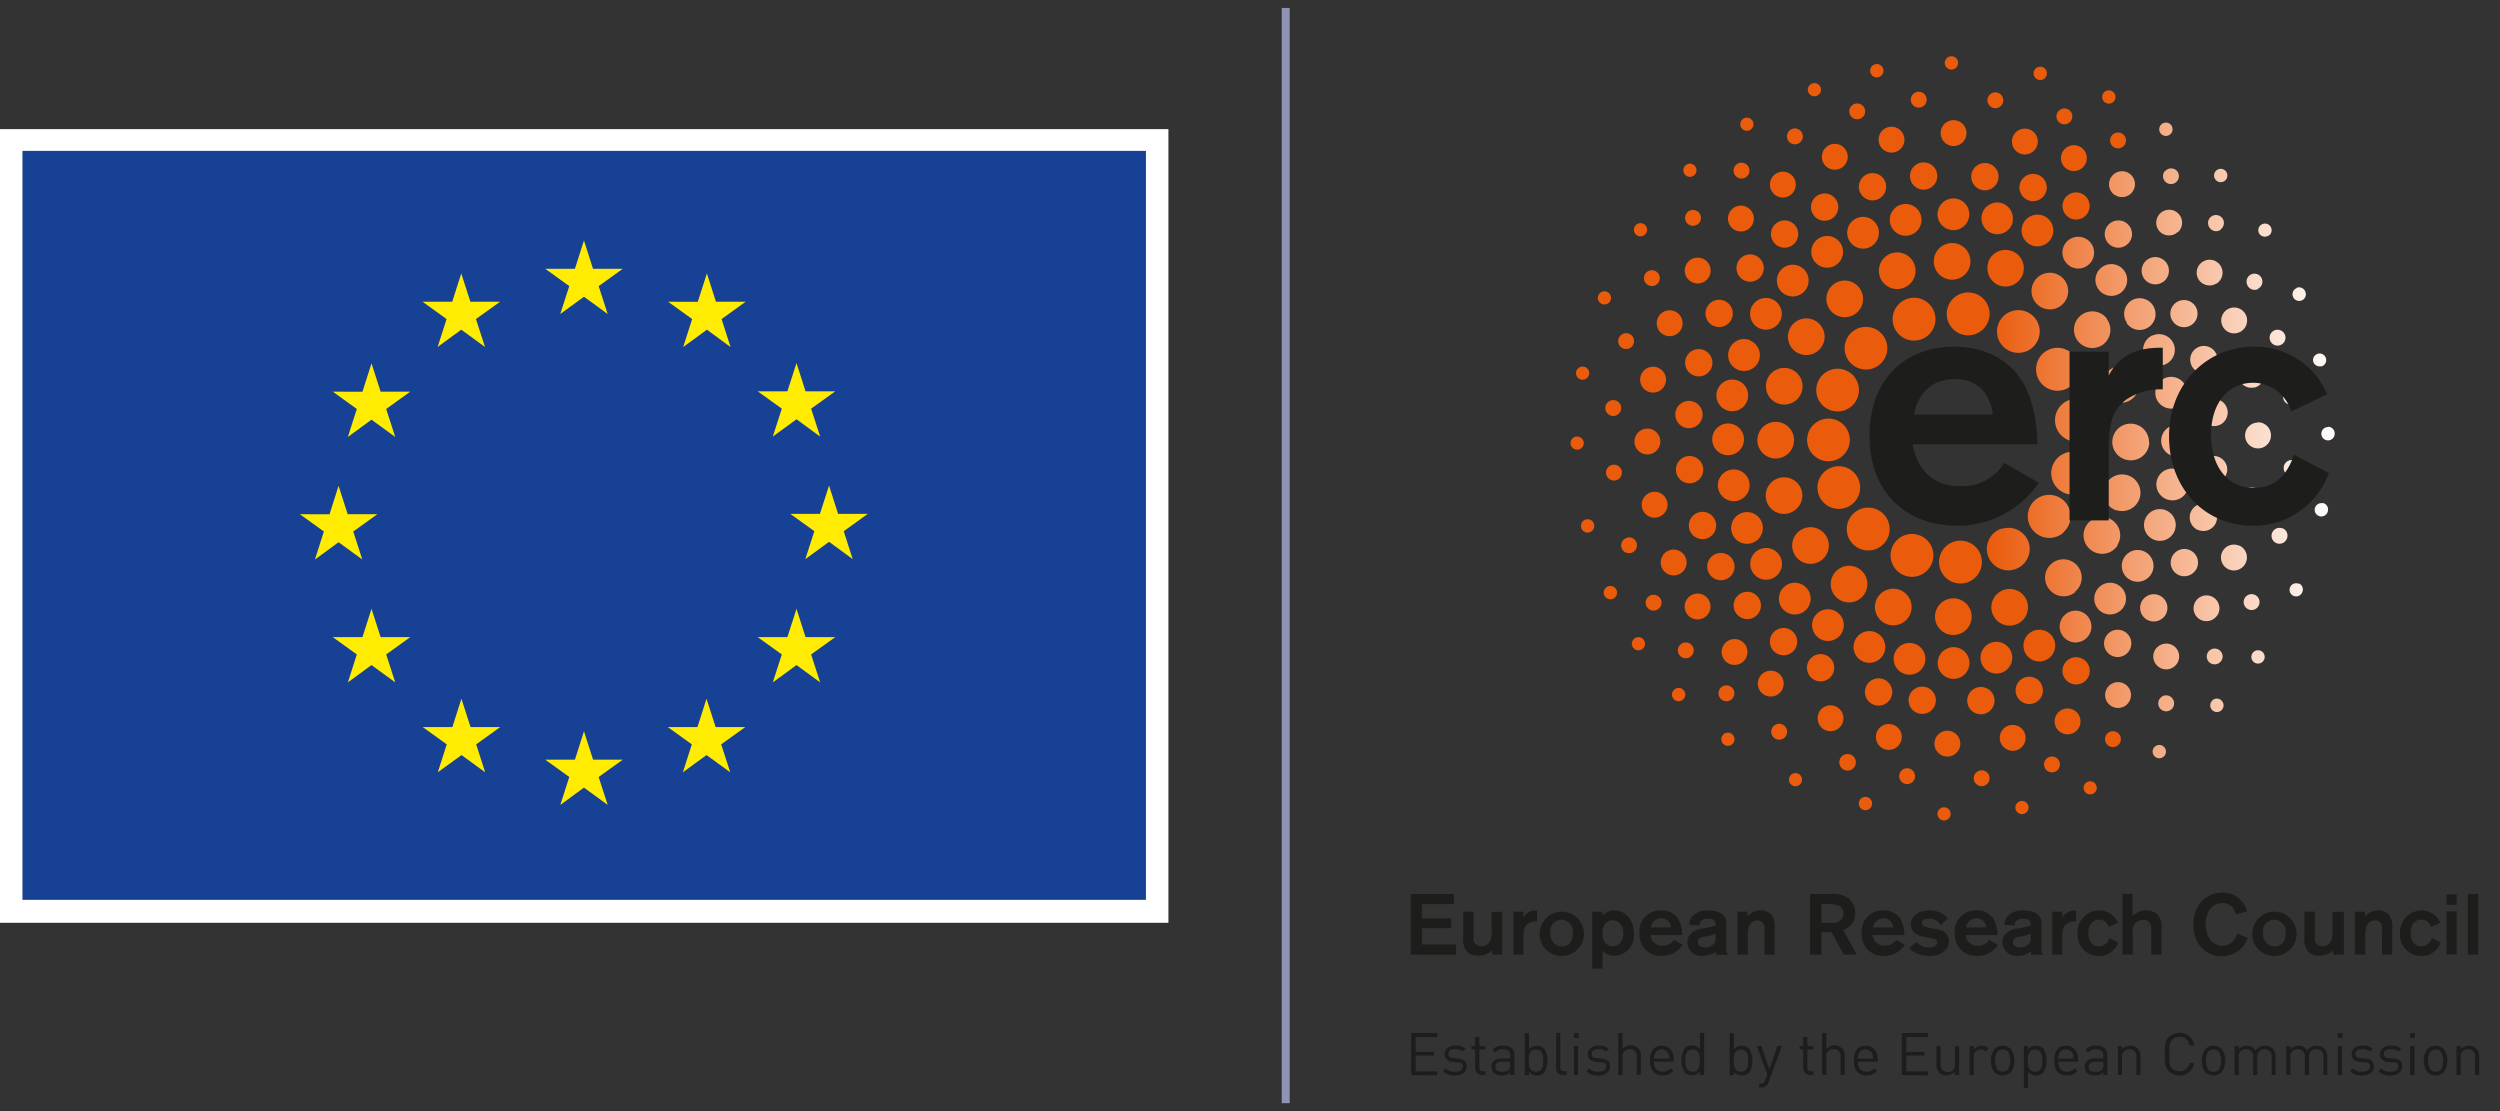 <svg xmlns="http://www.w3.org/2000/svg" xmlns:xlink="http://www.w3.org/1999/xlink" viewBox="0 0 315 140"><rect x="0" y="0" width="315" height="140" fill="#333333" stroke="none"/><defs><style>.a{fill:url(#a);}.b{fill:#ea5b0c;}.c{fill:#1d1d1b;}.d{fill:#fff;}.e{fill:#164194;}.f{fill:#ffec00;}.g{fill:none;stroke:#9093b4;stroke-miterlimit:10;}</style><linearGradient id="a" x1="250.52" y1="55.52" x2="294.18" y2="55.52" gradientUnits="userSpaceOnUse"><stop offset="0" stop-color="#ea5b0c"/><stop offset="1" stop-color="#fff"/></linearGradient></defs><title>eu-flag-erc-rgb</title><path class="a" d="M256.37,43.5a2.69,2.69,0,1,0-3.8.32,2.69,2.69,0,0,0,3.8-.32m4,5.48a2.7,2.7,0,1,0-3.58-1.33A2.69,2.69,0,0,0,260.34,49Zm1.32,1.27A2.7,2.7,0,1,0,264.33,53,2.69,2.69,0,0,0,261.66,50.25ZM260,62.06a2.7,2.7,0,1,0-1.29-3.59A2.7,2.7,0,0,0,260,62.06Zm0,5a2.7,2.7,0,1,0-3.81-.2A2.69,2.69,0,0,0,260,67.1Zm-7.78-.47a2.7,2.7,0,1,0,3.39,1.74A2.7,2.7,0,0,0,252.25,66.63Zm9.2,8a2.31,2.31,0,1,0-3.25-.38A2.31,2.31,0,0,0,261.46,74.63Zm9.35-18.91A2.31,2.31,0,1,0,268.44,58,2.31,2.31,0,0,0,270.81,55.72Zm-4.1,8.6a2.31,2.31,0,1,0-1.48-2.91A2.31,2.31,0,0,0,266.7,64.32Zm.1,4.43a2.31,2.31,0,1,0-3.2.67A2.31,2.31,0,0,0,266.8,68.75ZM268,50.62A2.31,2.31,0,1,0,265,49.13,2.32,2.32,0,0,0,268,50.62Zm-2.52-10.46A2.31,2.31,0,1,0,265,43.4,2.31,2.31,0,0,0,265.43,40.16ZM257,38.6a2.31,2.31,0,1,0-.64-3.21A2.31,2.31,0,0,0,257,38.6Zm3.75-5.1a2,2,0,1,0-.54-2.8A2,2,0,0,0,260.77,33.5Zm6.7,3.18a2,2,0,1,0-2.85,0A2,2,0,0,0,267.47,36.67Zm.48,4a2,2,0,1,0,.59-2.79A2,2,0,0,0,268,40.69Zm3.29,1.57a2,2,0,1,0,2.65,1.05A2,2,0,0,0,271.24,42.27Zm.4,7.7a2,2,0,1,0,1.51-2.42A2,2,0,0,0,271.64,50Zm4.69,5.58a2,2,0,1,0-2,2A2,2,0,0,0,276.34,55.55Zm-.65,5.92A2,2,0,1,0,273.31,63,2,2,0,0,0,275.69,61.47ZM271.39,68a2,2,0,1,0-1.09-2.63A2,2,0,0,0,271.39,68ZM271,72.42a2,2,0,1,0-2.8.52A2,2,0,0,0,271,72.42Zm-3.7,4.41a2,2,0,1,0-2.85,0A2,2,0,0,0,267.29,76.83Zm-6.87.44a2,2,0,1,0,2.78.61A2,2,0,0,0,260.42,77.27Zm7.7-46.56a1.72,1.72,0,1,0-2.43,0A1.71,1.71,0,0,0,268.12,30.71Zm4.38,4.84a1.72,1.72,0,1,0-2.38-.49A1.72,1.72,0,0,0,272.5,35.55Zm1.09,4.62a1.71,1.71,0,1,0,.94-2.24A1.71,1.71,0,0,0,273.59,40.17ZM278,47a1.72,1.72,0,1,0-2-1.35A1.72,1.72,0,0,0,278,47Zm1,3.25A1.72,1.72,0,1,0,280.69,52,1.72,1.72,0,0,0,279,50.26Zm1.59,9.31a1.72,1.72,0,1,0-2.05,1.29A1.72,1.72,0,0,0,280.57,59.57Zm-3.65,7.2a1.72,1.72,0,1,0-.89-2.26A1.72,1.72,0,0,0,276.92,66.77Zm-.29,5.1a1.72,1.72,0,1,0-2.38.46A1.72,1.72,0,0,0,276.63,71.87Zm-4.06,5.95a1.72,1.72,0,1,0-2.43,0A1.72,1.72,0,0,0,272.57,77.82Zm-6.69,1.81a1.72,1.72,0,1,0,2.37.51A1.72,1.72,0,0,0,265.88,79.63Zm.57-55.06a1.63,1.63,0,1,0-.45-2.26A1.63,1.63,0,0,0,266.45,24.57Zm8,4.65a1.63,1.63,0,1,0-2.31,0A1.63,1.63,0,0,0,274.41,29.22Zm4.82,6.52a1.63,1.63,0,1,0-2.25-.49A1.63,1.63,0,0,0,279.23,35.74ZM280,41a1.63,1.63,0,1,0,.88-2.13A1.63,1.63,0,0,0,280,41Zm4,7.85a1.63,1.63,0,1,0-1.93-1.26A1.63,1.63,0,0,0,284,48.82Zm.5,4.39a1.63,1.63,0,1,0,1.64,1.62A1.63,1.63,0,0,0,284.49,53.21Zm-1.12,11.41a1.63,1.63,0,1,0-1.26-1.93A1.63,1.63,0,0,0,283.38,64.62Zm-1.27,4.1a1.63,1.63,0,1,0,.86,2.14A1.63,1.63,0,0,0,282.11,68.72Zm-2.74,8.81a1.63,1.63,0,1,0-2.26.44A1.63,1.63,0,0,0,279.37,77.53Zm-7.58,4a1.63,1.63,0,1,0,2.31,0A1.64,1.64,0,0,0,271.79,81.58ZM266,86.2a1.63,1.63,0,1,0,2.25.5A1.64,1.64,0,0,0,266,86.2Zm7.59-69.43a.84.84,0,1,0-1.16.21A.84.84,0,0,0,273.59,16.77Zm6.81,5.94a.84.84,0,1,0-1.18,0A.84.84,0,0,0,280.4,22.71Zm5.45,7a.84.84,0,1,0-1.16-.23A.84.84,0,0,0,285.85,29.67Zm3.53,6.59a.84.84,0,1,0,1.09.45A.84.84,0,0,0,289.38,36.26Zm3.08,9.88a.83.83,0,1,0-1-.64A.84.84,0,0,0,292.47,46.14Zm.87,7.63a.84.84,0,1,0,.84.83A.84.84,0,0,0,293.34,53.77Zm-.68,9.6a.84.84,0,1,0,.66,1A.84.84,0,0,0,292.65,63.37Zm-3,10.15a.83.83,0,1,0,.42,1.1A.84.84,0,0,0,289.69,73.52Zm-5.82,8.72a.84.84,0,1,0,1.17-.19A.84.84,0,0,0,283.86,82.24Zm-5.09,6a.84.84,0,1,0,1.18,0A.83.83,0,0,0,278.78,88.22ZM271.61,94a.84.84,0,1,0,1.16.24A.84.84,0,0,0,271.61,94Zm1.19-72.48a1,1,0,1,0,1.48,0A1,1,0,0,0,272.81,21.56Zm7,7.38a1,1,0,1,0-1.45-.3A1,1,0,0,0,279.82,28.94Zm4.68,7.49a1,1,0,1,0-1.36-.58A1,1,0,0,0,284.5,36.43ZM286,42.79a1,1,0,1,0,.81-1.23A1,1,0,0,0,286,42.79ZM288.6,49a1,1,0,1,0,1.07,1A1,1,0,0,0,288.6,49Zm-.85,9.86A1,1,0,1,0,289,58,1,1,0,0,0,287.75,58.84Zm-.2,7.71a1,1,0,1,0,.57,1.36A1,1,0,0,0,287.55,66.54Zm-3,9.82a1,1,0,1,0-1.45.27A1,1,0,0,0,284.57,76.36Zm-4.76,7a1,1,0,1,0-1.48,0A1,1,0,0,0,279.81,83.35Zm-7.43,4.42a1,1,0,1,0,1.44.31A1,1,0,0,0,272.39,87.77Z"/><path class="b" d="M250.59,40.27a2.7,2.7,0,1,1-1.87-3.32,2.69,2.69,0,0,1,1.87,3.32"/><path class="b" d="M244.33,70.58a2.7,2.7,0,1,1,2.44,2.93,2.7,2.7,0,0,1-2.44-2.93"/><path class="b" d="M238.52,68.72a2.7,2.7,0,1,1,1.12,3.64,2.7,2.7,0,0,1-1.12-3.64"/><path class="b" d="M233.71,64.55a2.7,2.7,0,1,1-.43,3.79,2.69,2.69,0,0,1,.43-3.79"/><path class="b" d="M231,58.83a2.69,2.69,0,1,1-1.91,3.3,2.7,2.7,0,0,1,1.91-3.3"/><path class="b" d="M230.72,52.76a2.69,2.69,0,1,1-3,2.32,2.69,2.69,0,0,1,3-2.32"/><path class="b" d="M232.93,46.85a2.69,2.69,0,1,1-3.7.92,2.69,2.69,0,0,1,3.7-.92"/><path class="b" d="M237.3,42.31a2.69,2.69,0,1,1-3.76-.62,2.7,2.7,0,0,1,3.76.62"/><path class="b" d="M243.83,39.76a2.7,2.7,0,1,1-3.1-2.21,2.7,2.7,0,0,1,3.1,2.21"/><path class="b" d="M248.43,77.7a2.31,2.31,0,1,1-2.32-2.31,2.31,2.31,0,0,1,2.32,2.31"/><path class="b" d="M255.41,75.79a2.31,2.31,0,1,1-2.93-1.46,2.31,2.31,0,0,1,2.93,1.46"/><path class="b" d="M243.66,32.86a2.31,2.31,0,1,1,2.24,2.38,2.31,2.31,0,0,1-2.24-2.38"/><path class="b" d="M250.5,33.06A2.31,2.31,0,1,1,252,36a2.31,2.31,0,0,1-1.46-2.93"/><path class="b" d="M236.84,34.79a2.31,2.31,0,1,1,2.89,1.53,2.31,2.31,0,0,1-2.89-1.53"/><path class="b" d="M230.59,39.05a2.31,2.31,0,1,1,3.24.45,2.31,2.31,0,0,1-3.24-.45"/><path class="b" d="M224,50.83A2.31,2.31,0,1,1,227,49.41,2.31,2.31,0,0,1,224,50.83"/><path class="b" d="M226.28,44.33a2.31,2.31,0,1,1,3.22-.6,2.31,2.31,0,0,1-3.22.6"/><path class="b" d="M223.65,57.77a2.31,2.31,0,1,1,2.4-2.23,2.31,2.31,0,0,1-2.4,2.23"/><path class="b" d="M225.48,64.65A2.31,2.31,0,1,1,227,61.78a2.31,2.31,0,0,1-1.57,2.87"/><path class="b" d="M229.49,70.6a2.31,2.31,0,1,1,.5-3.23,2.32,2.32,0,0,1-.5,3.23"/><path class="b" d="M240.71,77.31a2.31,2.31,0,1,1-1.38-3,2.31,2.31,0,0,1,1.38,3"/><path class="b" d="M234.87,74.93a2.31,2.31,0,1,1-.55-3.22,2.32,2.32,0,0,1,.55,3.22"/><path class="b" d="M248.13,27a2,2,0,1,1-2-2,2,2,0,0,1,2,2"/><path class="b" d="M253.62,27.92A2,2,0,1,1,252,25.54a2,2,0,0,1,1.58,2.37"/><path class="b" d="M258.57,29.8a2,2,0,1,1-1.12-2.62,2,2,0,0,1,1.12,2.62"/><path class="b" d="M217.74,53.36a2,2,0,1,1-2,2,2,2,0,0,1,2-2"/><path class="b" d="M218.66,47.86a2,2,0,1,1-2.36,1.6,2,2,0,0,1,2.36-1.6"/><path class="b" d="M220.51,42.9A2,2,0,1,1,217.89,44a2,2,0,0,1,2.62-1.13"/><path class="b" d="M223.62,37.88a2,2,0,1,1-2.79.57,2,2,0,0,1,2.79-.57"/><path class="b" d="M227.31,33.95a2,2,0,1,1-2.85,0,2,2,0,0,1,2.85,0"/><path class="b" d="M231.9,30.64a2,2,0,1,1-2.79-.57,2,2,0,0,1,2.79.57"/><path class="b" d="M236.57,28.51a2,2,0,1,1-2.66-1,2,2,0,0,1,2.66,1"/><path class="b" d="M242.06,27.25a2,2,0,1,1-2.43-1.49,2,2,0,0,1,2.43,1.49"/><path class="b" d="M244.15,83.54a2,2,0,1,1,2,2,2,2,0,0,1-2-2"/><path class="b" d="M238.64,82.62a2,2,0,1,1,1.6,2.36,2,2,0,0,1-1.6-2.36"/><path class="b" d="M233.69,80.77a2,2,0,1,1,1.13,2.61,2,2,0,0,1-1.13-2.61"/><path class="b" d="M228.66,77.65a2,2,0,1,1,.57,2.79,2,2,0,0,1-.57-2.79"/><path class="b" d="M224.74,74a2,2,0,1,1,0,2.85,2,2,0,0,1,0-2.85"/><path class="b" d="M221.44,69.37a2,2,0,1,1-.57,2.79,2,2,0,0,1,.57-2.79"/><path class="b" d="M219.3,64.7a2,2,0,1,1-1,2.65,2,2,0,0,1,1-2.65"/><path class="b" d="M218,59.2a2,2,0,1,1-1.49,2.43A2,2,0,0,1,218,59.2"/><path class="b" d="M255.11,82.11a2,2,0,1,1,2.64,1.07,2,2,0,0,1-2.64-1.07"/><path class="b" d="M249.59,83.29a2,2,0,1,1,2.4,1.53,2,2,0,0,1-2.4-1.53"/><path class="b" d="M244.1,22.18a1.72,1.72,0,1,1-1.72-1.72,1.72,1.72,0,0,1,1.72,1.72"/><path class="b" d="M251.77,22.66a1.72,1.72,0,1,1-1.27-2.07,1.71,1.71,0,0,1,1.27,2.07"/><path class="b" d="M257.74,24.33a1.72,1.72,0,1,1-.86-2.27,1.71,1.71,0,0,1,.86,2.27"/><path class="b" d="M263,26.92a1.71,1.71,0,1,1-.45-2.38,1.72,1.72,0,0,1,.45,2.38"/><path class="b" d="M260,85.18a1.72,1.72,0,1,1,2.24.94,1.72,1.72,0,0,1-2.24-.94"/><path class="b" d="M254,87.33a1.72,1.72,0,1,1,2,1.35,1.72,1.72,0,0,1-2-1.35"/><path class="b" d="M247.87,88.29A1.72,1.72,0,1,1,249.6,90a1.72,1.72,0,0,1-1.73-1.71"/><path class="b" d="M240.51,87.91a1.72,1.72,0,1,1,1.31,2,1.72,1.72,0,0,1-1.31-2"/><path class="b" d="M235.11,86.54a1.72,1.72,0,1,1,.94,2.24,1.72,1.72,0,0,1-.94-2.24"/><path class="b" d="M228,83.13a1.72,1.72,0,1,1,.39,2.4,1.72,1.72,0,0,1-.39-2.4"/><path class="b" d="M223.51,79.63a1.72,1.72,0,1,1,0,2.43,1.72,1.72,0,0,1,0-2.43"/><path class="b" d="M219.21,74.85a1.72,1.72,0,1,1-.49,2.38,1.72,1.72,0,0,1,.49-2.38"/><path class="b" d="M216.16,69.81a1.72,1.72,0,1,1-.91,2.25,1.71,1.71,0,0,1,.91-2.25"/><path class="b" d="M214.12,64.54a1.72,1.72,0,1,1-1.28,2.06,1.72,1.72,0,0,1,1.28-2.06"/><path class="b" d="M212.86,57.46a1.72,1.72,0,1,1-1.69,1.74,1.71,1.71,0,0,1,1.69-1.74"/><path class="b" d="M213.12,50.54a1.72,1.72,0,1,1-2,1.35,1.72,1.72,0,0,1,2-1.35"/><path class="b" d="M214.71,44.12a1.72,1.72,0,1,1-2.25.92,1.72,1.72,0,0,1,2.25-.92"/><path class="b" d="M217.58,38.07a1.72,1.72,0,1,1-2.39.45,1.72,1.72,0,0,1,2.39-.45"/><path class="b" d="M221.75,32.58a1.72,1.72,0,1,1-2.42-.05,1.71,1.71,0,0,1,2.42.05"/><path class="b" d="M226.3,28.55a1.72,1.72,0,1,1-2.38-.5,1.72,1.72,0,0,1,2.38.5"/><path class="b" d="M231.49,25.43a1.72,1.72,0,1,1-2.25-.92,1.72,1.72,0,0,1,2.25.92"/><path class="b" d="M237.62,23.18a1.72,1.72,0,1,1-2-1.34,1.71,1.71,0,0,1,2,1.34"/><path class="b" d="M239.92,17.23A1.63,1.63,0,1,1,238,16a1.63,1.63,0,0,1,1.92,1.28"/><path class="b" d="M247.78,16.78a1.63,1.63,0,1,1-1.62-1.64,1.63,1.63,0,0,1,1.62,1.64"/><path class="b" d="M256.71,18.25a1.63,1.63,0,1,1-1.19-2,1.63,1.63,0,0,1,1.19,2"/><path class="b" d="M262.8,20.58a1.63,1.63,0,1,1-.84-2.15,1.63,1.63,0,0,1,.84,2.15"/><path class="b" d="M259,91.5a1.63,1.63,0,1,1,2.12.91A1.63,1.63,0,0,1,259,91.5"/><path class="b" d="M252,93.28a1.63,1.63,0,1,1,1.91,1.29A1.63,1.63,0,0,1,252,93.28"/><path class="b" d="M243.74,93.67a1.63,1.63,0,1,1,1.6,1.66,1.63,1.63,0,0,1-1.6-1.66"/><path class="b" d="M236.4,92.51a1.63,1.63,0,1,1,1.25,1.94,1.63,1.63,0,0,1-1.25-1.94"/><path class="b" d="M229.15,89.84A1.63,1.63,0,1,1,230,92a1.63,1.63,0,0,1-.84-2.15"/><path class="b" d="M221.81,85.16a1.63,1.63,0,1,1,.33,2.28,1.63,1.63,0,0,1-.33-2.28"/><path class="b" d="M217.4,81a1.63,1.63,0,1,1,0,2.3,1.64,1.64,0,0,1,0-2.3"/><path class="b" d="M213,75.06a1.63,1.63,0,1,1-.47,2.25,1.63,1.63,0,0,1,.47-2.25"/><path class="b" d="M210.23,69.38a1.63,1.63,0,1,1-.84,2.15,1.63,1.63,0,0,1,.84-2.15"/><path class="b" d="M208.14,62A1.63,1.63,0,1,1,206.9,64,1.64,1.64,0,0,1,208.14,62"/><path class="b" d="M207.56,54a1.63,1.63,0,1,1-1.62,1.64A1.64,1.64,0,0,1,207.56,54"/><path class="b" d="M208.61,46.24a1.63,1.63,0,1,1-1.92,1.28,1.63,1.63,0,0,1,1.92-1.28"/><path class="b" d="M211,39.22a1.63,1.63,0,1,1-2.13.89,1.63,1.63,0,0,1,2.13-.89"/><path class="b" d="M214.81,32.73a1.63,1.63,0,1,1-2.26.46,1.64,1.64,0,0,1,2.26-.46"/><path class="b" d="M220.53,26.41a1.63,1.63,0,1,1-2.3-.05,1.63,1.63,0,0,1,2.3.05"/><path class="b" d="M226,22.36a1.63,1.63,0,1,1-2.26-.46,1.64,1.64,0,0,1,2.26.46"/><path class="b" d="M232.69,19.13a1.63,1.63,0,1,1-2.13-.88,1.63,1.63,0,0,1,2.13.88"/><path class="b" d="M242.76,12.56a1,1,0,1,1-1-1,1,1,0,0,1,1,1"/><path class="b" d="M246.72,7.93a.84.84,0,1,1-.83-.84.83.83,0,0,1,.83.84"/><path class="b" d="M257.89,9.43a.84.84,0,1,1-.61-1,.84.84,0,0,1,.61,1"/><path class="b" d="M266.48,12.57a.84.84,0,1,1-.41-1.11.84.84,0,0,1,.41,1.11"/><path class="b" d="M262.59,99.57a.83.83,0,1,1,1.08.47.84.84,0,0,1-1.08-.47"/><path class="b" d="M253.95,101.89a.83.83,0,1,1,1,.67.83.83,0,0,1-1-.67"/><path class="b" d="M244.12,102.52a.83.83,0,1,1,.81.86.84.84,0,0,1-.81-.86"/><path class="b" d="M234.23,101.06a.84.84,0,1,1,.62,1,.84.84,0,0,1-.62-1"/><path class="b" d="M225.49,97.86A.83.83,0,1,1,225.9,99a.83.83,0,0,1-.41-1.11"/><path class="b" d="M217.06,92.64a.83.83,0,1,1,.16,1.17.83.83,0,0,1-.16-1.17"/><path class="b" d="M210.91,86.93a.84.84,0,1,1,0,1.18.83.83,0,0,1,0-1.18"/><path class="b" d="M206,80.41a.83.83,0,1,1-.25,1.16.83.83,0,0,1,.25-1.16"/><path class="b" d="M202.56,73.91a.84.84,0,1,1-.42,1.1.83.83,0,0,1,.42-1.1"/><path class="b" d="M199.84,65.45a.84.84,0,1,1-.62,1,.84.84,0,0,1,.62-1"/><path class="b" d="M198.72,55a.83.83,0,1,1-.83.84.83.83,0,0,1,.83-.84"/><path class="b" d="M199.59,46.21a.83.83,0,1,1-1,.67.83.83,0,0,1,1-.67"/><path class="b" d="M202.48,36.77a.83.83,0,1,1-1.09.46.83.83,0,0,1,1.09-.46"/><path class="b" d="M207.17,28.26a.83.83,0,1,1-1.16.23.83.83,0,0,1,1.16-.23"/><path class="b" d="M213.52,20.87a.83.83,0,1,1-1.18,0,.83.83,0,0,1,1.18,0"/><path class="b" d="M220.81,15.21a.83.83,0,1,1-1.16-.25.84.84,0,0,1,1.16.25"/><path class="b" d="M229.39,11a.83.83,0,1,1-1.08-.47.83.83,0,0,1,1.08.47"/><path class="b" d="M237.3,8.74a.84.84,0,1,1-1-.65.83.83,0,0,1,1,.65"/><path class="b" d="M252.38,12.9a1,1,0,1,1-.78-1.25,1,1,0,0,1,.78,1.25"/><path class="b" d="M261,15.13a1,1,0,1,1-.51-1.39,1,1,0,0,1,.51,1.39"/><path class="b" d="M267.67,18.3a1,1,0,1,1-.26-1.45,1,1,0,0,1,.26,1.45"/><path class="b" d="M265.29,93.47a1,1,0,1,1,1.36.57,1,1,0,0,1-1.36-.57"/><path class="b" d="M257.56,96.47a1,1,0,1,1,1.23.82,1,1,0,0,1-1.23-.82"/><path class="b" d="M248.69,98a1,1,0,1,1,1,1.06,1,1,0,0,1-1-1.06"/><path class="b" d="M239.34,97.52a1,1,0,1,1,.77,1.26,1,1,0,0,1-.77-1.26"/><path class="b" d="M231.84,95.63a1,1,0,1,1,1.91.84,1,1,0,0,1-1.91-.84"/><path class="b" d="M223.4,91.57a1,1,0,1,1,.22,1.46,1,1,0,0,1-.22-1.46"/><path class="b" d="M216.89,86.59a1,1,0,1,1-.06,1.48,1,1,0,0,1,.06-1.48"/><path class="b" d="M211.91,81.08a1,1,0,1,1-.31,1.45,1,1,0,0,1,.31-1.45"/><path class="b" d="M208,75a1,1,0,1,1-.55,1.37A1,1,0,0,1,208,75"/><path class="b" d="M205.09,67.72A1,1,0,1,1,204.3,69a1,1,0,0,1,.79-1.25"/><path class="b" d="M203.36,58.55a1,1,0,1,1-1,1,1,1,0,0,1,1-1"/><path class="b" d="M203.5,50.44a1,1,0,1,1-1.22.83,1,1,0,0,1,1.22-.83"/><path class="b" d="M205.31,42.07a1,1,0,1,1-1.36.57,1,1,0,0,1,1.36-.57"/><path class="b" d="M208.73,34.24a1,1,0,1,1-1.45.29,1,1,0,0,1,1.45-.29"/><path class="b" d="M214.06,26.78a1,1,0,1,1-1.48,0,1,1,0,0,1,1.48,0"/><path class="b" d="M220.3,21a1,1,0,1,1-1.44-.32,1,1,0,0,1,1.44.32"/><path class="b" d="M227.1,16.85a1,1,0,1,1-1.35-.58,1,1,0,0,1,1.35.58"/><path class="b" d="M235,13.89a1,1,0,1,1-1.22-.83,1,1,0,0,1,1.22.83"/><path class="c" d="M256.89,60.83a12.39,12.39,0,0,1-10.39,5.41c-5.58,0-10.94-3.53-10.94-11.37,0-7.15,4.6-11.19,10.6-11.19,5.62,0,8,3.36,8.39,4,1.74,2.47,2.13,6.17,2.17,8.3H241c.6,3.36,2.68,5.28,6,5.28a6.21,6.21,0,0,0,5.53-2.94Zm-5.79-8.6c-.47-3.32-2.51-4.47-4.77-4.47-2.72,0-4.6,1.58-5.19,4.47Z"/><path class="c" d="M265.7,44.31v3c.64-1.11,2-3.62,6.81-3.49v5.24a7.81,7.81,0,0,0-4.6,1.28c-2.17,1.66-2.21,3.83-2.21,7.36v7.87h-4.94V44.31Z"/><path class="c" d="M288.68,51.85a5,5,0,0,0-4.81-3.62c-2.94,0-5.28,2.34-5.28,6.6,0,3.83,2,6.64,5.36,6.64s4.47-2.47,5.11-4.17l4.38,2.3a10.06,10.06,0,0,1-9.58,6.64c-5.92,0-10.56-4.55-10.56-11.28,0-6.51,4.68-11.28,10.73-11.28a9.82,9.82,0,0,1,9.19,6Z"/><polyline class="c" points="179.16 113.92 179.16 115.72 182.84 115.72 182.84 116.95 179.16 116.95 179.16 119 183.46 119 183.46 120.29 177.75 120.29 177.75 112.64 183.19 112.64 183.19 113.92 179.16 113.92"/><path class="c" d="M189.28,114.87v5.41H188v-.55a2.41,2.41,0,0,1-1.76.68,1.78,1.78,0,0,1-1.5-.63,2.62,2.62,0,0,1-.37-1.79v-3.13h1.31V118a2.09,2.09,0,0,0,0,.54,1,1,0,0,0,1,.68,1.19,1.19,0,0,0,1.05-.57,3,3,0,0,0,.22-1.46v-2.3h1.3"/><path class="c" d="M191.94,114.87v.77a1.68,1.68,0,0,1,1.73-.89v1.33a2,2,0,0,0-1.17.33c-.55.42-.56,1-.56,1.87v2h-1.25v-5.41h1.25"/><path class="c" d="M196.81,120.45a2.74,2.74,0,0,1-2.81-2.89,2.79,2.79,0,1,1,2.81,2.89m-.07-4.57a1.46,1.46,0,0,0-1.4,1.65,1.54,1.54,0,0,0,1.46,1.73c.94,0,1.42-.82,1.39-1.72A1.52,1.52,0,0,0,196.74,115.88Z"/><path class="c" d="M200.63,114.87h1.29v.5a1.92,1.92,0,0,1,1.49-.66c1.59,0,2.46,1.43,2.46,2.92a2.56,2.56,0,0,1-2.46,2.81,2.12,2.12,0,0,1-1.49-.61v2.21h-1.29v-7.18m2.6,4.35c.63,0,1.31-.43,1.31-1.66s-.94-1.61-1.33-1.61c-.6,0-1.28.43-1.3,1.59S202.5,119.23,203.23,119.23Z"/><path class="c" d="M212,119.08a3.15,3.15,0,0,1-2.64,1.37,2.67,2.67,0,0,1-2.78-2.89,2.61,2.61,0,0,1,2.7-2.85,2.45,2.45,0,0,1,2.13,1,4,4,0,0,1,.55,2.11h-4a1.46,1.46,0,0,0,1.54,1.34,1.58,1.58,0,0,0,1.41-.75l1.1.64m-1.47-2.19a1.16,1.16,0,0,0-1.21-1.14,1.28,1.28,0,0,0-1.32,1.14Z"/><path class="c" d="M212.86,116.47a1.76,1.76,0,0,1,.21-.81,2.42,2.42,0,0,1,2.16-.94,3.27,3.27,0,0,1,1.62.35,1.44,1.44,0,0,1,.65,1.48v2.87a1.13,1.13,0,0,0,.24.88H216.2c0-.13,0-.35,0-.42a2.55,2.55,0,0,1-1.6.55,1.76,1.76,0,0,1-2-1.69,1.66,1.66,0,0,1,.17-.74,2.24,2.24,0,0,1,1.74-1,12.47,12.47,0,0,0,1.68-.4c0-.27,0-.83-.92-.83a1.15,1.15,0,0,0-1,.35.65.65,0,0,0-.13.48l-1.33-.08m3.35,1.13a3.76,3.76,0,0,1-1.14.32c-.47.06-1.08.17-1.08.75,0,.42.36.64.88.64a1.34,1.34,0,0,0,1.27-.63,1.09,1.09,0,0,0,.08-.49Z"/><path class="c" d="M218.88,114.87h1.31v.64a1.48,1.48,0,0,1,.42-.42,2.25,2.25,0,0,1,1.25-.38,1.78,1.78,0,0,1,1.42.65,2.87,2.87,0,0,1,.33,1.74v3.18h-1.29v-2.76a3.84,3.84,0,0,0,0-.82.89.89,0,0,0-.89-.73,1.14,1.14,0,0,0-1,.61,3.12,3.12,0,0,0-.21,1.35v2.35h-1.31v-5.41"/><path class="c" d="M228.09,112.64h2.44a3.42,3.42,0,0,1,2.37.55,2.33,2.33,0,0,1,.85,1.88,2.09,2.09,0,0,1-1.51,2.1l1.7,3.11h-1.64l-1.52-2.83h-1.28v2.83h-1.42v-7.64m1.42,1.24v2.39h.5c.49,0,.67,0,.94,0a1.19,1.19,0,0,0,1.34-1.18,1.1,1.1,0,0,0-.61-1,3.54,3.54,0,0,0-1.52-.16Z"/><path class="c" d="M240,119.08a3.15,3.15,0,0,1-2.64,1.37,2.67,2.67,0,0,1-2.78-2.89,2.61,2.61,0,0,1,2.7-2.85,2.45,2.45,0,0,1,2.13,1,4,4,0,0,1,.55,2.11h-4a1.46,1.46,0,0,0,1.54,1.34,1.59,1.59,0,0,0,1.41-.75l1.1.64m-1.47-2.19a1.16,1.16,0,0,0-1.21-1.14,1.28,1.28,0,0,0-1.32,1.14Z"/><path class="c" d="M241.5,118.69a1.89,1.89,0,0,0,1.56.69c.75,0,1.07-.37,1.07-.64s-.39-.43-.56-.47-1.07-.21-1.27-.26c-1.29-.3-1.53-1-1.53-1.54,0-.92.83-1.76,2.32-1.76a3.06,3.06,0,0,1,1.79.52,2.41,2.41,0,0,1,.55.49l-.92.86a1.52,1.52,0,0,0-1.47-.82c-.62,0-.9.27-.9.55s.4.5,1.09.62c1.13.21,1.44.26,1.79.53a1.47,1.47,0,0,1,.55,1.15c0,.84-.76,1.85-2.44,1.85a3.71,3.71,0,0,1-2.6-1l1-.8"/><path class="c" d="M251.73,119.08a3.15,3.15,0,0,1-2.64,1.37,2.67,2.67,0,0,1-2.78-2.89,2.61,2.61,0,0,1,2.69-2.85,2.44,2.44,0,0,1,2.13,1,4.06,4.06,0,0,1,.55,2.11h-4a1.46,1.46,0,0,0,1.54,1.34,1.58,1.58,0,0,0,1.41-.75l1.1.64m-1.47-2.19a1.16,1.16,0,0,0-1.21-1.14,1.28,1.28,0,0,0-1.32,1.14Z"/><path class="c" d="M252.56,116.47a1.76,1.76,0,0,1,.22-.81,2.42,2.42,0,0,1,2.16-.94,3.27,3.27,0,0,1,1.62.35,1.44,1.44,0,0,1,.65,1.48v2.87a1.13,1.13,0,0,0,.24.88H255.9c0-.13,0-.35,0-.42a2.54,2.54,0,0,1-1.6.55,1.76,1.76,0,0,1-2-1.69,1.65,1.65,0,0,1,.17-.74,2.23,2.23,0,0,1,1.74-1,12.42,12.42,0,0,0,1.68-.4c0-.27,0-.83-.92-.83a1.15,1.15,0,0,0-1,.35.64.64,0,0,0-.13.48l-1.33-.08m3.35,1.13a3.77,3.77,0,0,1-1.14.32c-.47.06-1.08.17-1.08.75,0,.42.36.64.88.64a1.35,1.35,0,0,0,1.27-.63,1.1,1.1,0,0,0,.08-.49Z"/><path class="c" d="M259.85,114.87v.77a1.68,1.68,0,0,1,1.73-.89v1.33a2,2,0,0,0-1.17.33c-.55.42-.56,1-.56,1.87v2h-1.26v-5.41h1.26"/><path class="c" d="M265.69,116.79a1.26,1.26,0,0,0-1.22-.92c-.75,0-1.34.59-1.34,1.68s.51,1.69,1.36,1.69a1.37,1.37,0,0,0,1.3-1.06l1.11.59a2.56,2.56,0,0,1-2.44,1.69,2.69,2.69,0,0,1-2.69-2.87,2.74,2.74,0,0,1,2.73-2.87,2.5,2.5,0,0,1,2.34,1.54l-1.16.54"/><path class="c" d="M268.69,112.64v2.78a2.37,2.37,0,0,1,1.72-.71,2,2,0,0,1,1.48.58,2.17,2.17,0,0,1,.45,1.65v3.34h-1.28v-3a2.28,2.28,0,0,0-.08-.77.92.92,0,0,0-.94-.6,1.37,1.37,0,0,0-1.31,1,3.43,3.43,0,0,0,0,.87v2.49h-1.3v-7.64h1.3"/><path class="c" d="M283.24,118.15a4,4,0,0,1-.66,1.15,3.38,3.38,0,0,1-2.64,1.18c-2,0-3.57-1.48-3.57-4s1.68-4,3.63-4a3.06,3.06,0,0,1,3.12,2.36l-1.43.38a1.92,1.92,0,0,0-.28-.76,1.62,1.62,0,0,0-1.38-.67c-1.24,0-2.11,1-2.11,2.66s.92,2.71,2.12,2.71a1.75,1.75,0,0,0,1.46-.75,2.46,2.46,0,0,0,.4-.79l1.34.56"/><path class="c" d="M286.61,120.45a2.74,2.74,0,0,1-2.82-2.89,2.79,2.79,0,1,1,2.82,2.89m-.06-4.57a1.46,1.46,0,0,0-1.4,1.65,1.54,1.54,0,0,0,1.46,1.73c.94,0,1.42-.82,1.39-1.72A1.52,1.52,0,0,0,286.55,115.88Z"/><path class="c" d="M295.33,114.87v5.41H294v-.55a2.41,2.41,0,0,1-1.76.68,1.78,1.78,0,0,1-1.51-.63,2.63,2.63,0,0,1-.37-1.79v-3.13h1.31V118a2,2,0,0,0,0,.54,1,1,0,0,0,1,.68,1.19,1.19,0,0,0,1-.57,3,3,0,0,0,.22-1.46v-2.3h1.3"/><path class="c" d="M296.72,114.87H298v.64a1.52,1.52,0,0,1,.42-.42,2.25,2.25,0,0,1,1.25-.38,1.77,1.77,0,0,1,1.42.65,2.85,2.85,0,0,1,.33,1.74v3.18h-1.29v-2.76a3.69,3.69,0,0,0,0-.82.88.88,0,0,0-.89-.73,1.14,1.14,0,0,0-1,.61,3.11,3.11,0,0,0-.21,1.35v2.35h-1.31v-5.41"/><path class="c" d="M306.3,116.79a1.26,1.26,0,0,0-1.22-.92c-.75,0-1.34.59-1.34,1.68s.51,1.69,1.37,1.69a1.37,1.37,0,0,0,1.3-1.06l1.12.59a2.56,2.56,0,0,1-2.44,1.69,2.69,2.69,0,0,1-2.69-2.87,2.74,2.74,0,0,1,2.73-2.87,2.5,2.5,0,0,1,2.34,1.54l-1.16.54"/><path class="c" d="M309.54,112.72V114h-1.29v-1.31h1.29m-1.29,2.15h1.29v5.41h-1.29Z"/><rect class="c" x="310.95" y="112.64" width="1.31" height="7.64"/><path class="c" d="M177.81,135.46v-5.29h3.28v.51h-2.72v1.86h2.32V133h-2.32V135h2.72v.5Z"/><path class="c" d="M183.32,135.51a2,2,0,0,1-1.5-.53l.36-.36a1.49,1.49,0,0,0,1.14.42c.6,0,1-.22,1-.65s-.19-.5-.61-.53l-.6-.05c-.71-.06-1.09-.38-1.09-1s.56-1.07,1.34-1.07a2.07,2.07,0,0,1,1.31.39l-.35.35a1.56,1.56,0,0,0-1-.29c-.54,0-.82.23-.82.6s.18.5.64.53l.59.05c.64.06,1.08.3,1.08,1S184.2,135.51,183.32,135.51Z"/><path class="c" d="M186.8,135.46a.9.9,0,0,1-.94-1v-2.24h-.46v-.41h.46v-1.14h.54v1.14h.78v.41h-.78v2.23c0,.34.16.54.5.54h.28v.46Z"/><path class="c" d="M190.25,135.46v-.35a1.28,1.28,0,0,1-1.05.39,1.3,1.3,0,0,1-1-.34,1,1,0,0,1-.27-.74c0-.64.45-1.05,1.26-1.05h1.1V133c0-.53-.27-.8-.94-.8a1,1,0,0,0-.92.42l-.36-.33a1.42,1.42,0,0,1,1.29-.54c1,0,1.46.42,1.46,1.22v2.48Zm0-1.69h-1c-.55,0-.82.22-.82.65s.26.62.84.62a1.07,1.07,0,0,0,.82-.24.85.85,0,0,0,.19-.63Z"/><path class="c" d="M194.54,135.19a1.27,1.27,0,0,1-.89.32,1.17,1.17,0,0,1-1-.48v.44h-.53v-5.29h.53v2.06a1.17,1.17,0,0,1,1-.47,1.28,1.28,0,0,1,.89.32,2.93,2.93,0,0,1,0,3.11Zm-1-2.95c-.79,0-.92.68-.92,1.4s.13,1.4.92,1.4.91-.68.91-1.4S194.34,132.24,193.54,132.24Z"/><path class="c" d="M197,135.46a.87.87,0,0,1-.93-1v-4.32h.53v4.29c0,.36.12.54.49.54h.29v.46Z"/><path class="c" d="M198.31,130.77v-.6h.6v.6Zm0,4.69v-3.65h.53v3.65Z"/><path class="c" d="M201.37,135.51a2,2,0,0,1-1.5-.53l.36-.36a1.49,1.49,0,0,0,1.14.42c.6,0,1-.22,1-.65s-.19-.5-.61-.53l-.6-.05c-.71-.06-1.09-.38-1.09-1s.56-1.07,1.34-1.07a2.07,2.07,0,0,1,1.31.39l-.35.35a1.56,1.56,0,0,0-1-.29c-.54,0-.82.23-.82.6s.18.5.64.53l.59.05c.64.06,1.08.3,1.08,1S202.25,135.51,201.37,135.51Z"/><path class="c" d="M206.24,135.46V133.2a.84.84,0,0,0-.89-1,.86.86,0,0,0-.91,1v2.26h-.53v-5.29h.53v2a1.3,1.3,0,0,1,1-.45,1.24,1.24,0,0,1,1.31,1.35v2.35Z"/><path class="c" d="M208.4,133.77c0,.8.38,1.26,1.08,1.26a1.2,1.2,0,0,0,1-.42l.36.32a1.67,1.67,0,0,1-1.34.57c-1,0-1.6-.58-1.6-1.87s.57-1.87,1.5-1.87,1.5.68,1.5,1.77v.25Zm1.82-1a.94.94,0,0,0-1.71,0,1.54,1.54,0,0,0-.11.61h1.93A1.53,1.53,0,0,0,210.22,132.76Z"/><path class="c" d="M214.19,135.46V135a1.18,1.18,0,0,1-1,.48,1.28,1.28,0,0,1-.89-.32,2.93,2.93,0,0,1,0-3.11,1.28,1.28,0,0,1,.89-.32,1.17,1.17,0,0,1,1,.47v-2.06h.53v5.29Zm-.92-3.22c-.79,0-.92.68-.92,1.4s.13,1.4.92,1.4.91-.68.91-1.4S214.06,132.24,213.27,132.24Z"/><path class="c" d="M220.36,135.19a1.28,1.28,0,0,1-.89.32,1.17,1.17,0,0,1-1-.48v.44h-.53v-5.29h.53v2.06a1.17,1.17,0,0,1,1-.47,1.28,1.28,0,0,1,.89.32,2.93,2.93,0,0,1,0,3.11Zm-1-2.95c-.79,0-.92.68-.92,1.4s.13,1.4.92,1.4.91-.68.91-1.4S220.15,132.24,219.35,132.24Z"/><path class="c" d="M222.85,136.34a1.07,1.07,0,0,1-.26.43,1,1,0,0,1-.71.25h-.23v-.48h.16c.37,0,.48-.12.6-.45l.26-.71-1.31-3.58h.58l1,2.93,1-2.93h.58Z"/><path class="c" d="M228.14,135.46a.9.9,0,0,1-.94-1v-2.24h-.46v-.41h.46v-1.14h.53v1.14h.78v.41h-.78v2.23c0,.34.16.54.5.54h.28v.46Z"/><path class="c" d="M231.92,135.46V133.2a.84.84,0,0,0-.89-1,.86.86,0,0,0-.91,1v2.26h-.53v-5.29h.53v2a1.3,1.3,0,0,1,1-.45,1.24,1.24,0,0,1,1.31,1.35v2.35Z"/><path class="c" d="M234.08,133.77c0,.8.38,1.26,1.08,1.26a1.2,1.2,0,0,0,1-.42l.36.32a1.67,1.67,0,0,1-1.34.57c-1,0-1.6-.58-1.6-1.87s.57-1.87,1.5-1.87,1.5.68,1.5,1.77v.25Zm1.82-1a.94.94,0,0,0-1.71,0,1.54,1.54,0,0,0-.11.61H236A1.53,1.53,0,0,0,235.9,132.76Z"/><path class="c" d="M239.63,135.46v-5.29h3.28v.51h-2.72v1.86h2.32V133h-2.32V135h2.72v.5Z"/><path class="c" d="M246.3,135.46v-.41a1.34,1.34,0,0,1-1,.45,1.3,1.3,0,0,1-.94-.34,1.36,1.36,0,0,1-.37-1v-2.33h.53v2.25c0,.65.34,1,.89,1a.87.87,0,0,0,.91-1v-2.25h.53v3.65Z"/><path class="c" d="M250.2,132.5a.76.76,0,0,0-.63-.27.89.89,0,0,0-.88,1v2.24h-.53v-3.65h.53v.45a1.23,1.23,0,0,1,1-.49,1.12,1.12,0,0,1,.88.34Z"/><path class="c" d="M253.38,135.09a1.52,1.52,0,0,1-2.09,0,2.6,2.6,0,0,1,0-2.91,1.52,1.52,0,0,1,2.09,0,2.6,2.6,0,0,1,0,2.91ZM253,132.5a.94.94,0,0,0-.67-.27.92.92,0,0,0-.66.27,2.29,2.29,0,0,0,0,2.26.92.92,0,0,0,.66.27.94.94,0,0,0,.67-.27,2.34,2.34,0,0,0,0-2.26Z"/><path class="c" d="M257.42,135.19a1.28,1.28,0,0,1-.89.32,1.18,1.18,0,0,1-1-.48v2.06H255v-5.29h.54v.43a1.16,1.16,0,0,1,1-.48,1.28,1.28,0,0,1,.89.32,2.93,2.93,0,0,1,0,3.11Zm-1-2.95c-.79,0-.92.68-.92,1.4s.13,1.4.92,1.4.91-.68.91-1.4S257.21,132.24,256.42,132.24Z"/><path class="c" d="M259.34,133.77c0,.8.38,1.26,1.08,1.26a1.2,1.2,0,0,0,1-.42l.36.32a1.68,1.68,0,0,1-1.34.57c-1,0-1.6-.58-1.6-1.87s.57-1.87,1.5-1.87,1.5.68,1.5,1.77v.25Zm1.82-1a.94.94,0,0,0-1.71,0,1.57,1.57,0,0,0-.11.61h1.93A1.53,1.53,0,0,0,261.16,132.76Z"/><path class="c" d="M265,135.46v-.35a1.28,1.28,0,0,1-1.05.39,1.3,1.3,0,0,1-1-.34,1.05,1.05,0,0,1-.27-.74c0-.64.45-1.05,1.26-1.05H265V133c0-.53-.27-.8-.94-.8a1,1,0,0,0-.92.42l-.36-.33a1.42,1.42,0,0,1,1.29-.54c1,0,1.46.42,1.46,1.22v2.48Zm0-1.69h-1c-.55,0-.82.22-.82.65s.26.62.84.62a1.07,1.07,0,0,0,.82-.24.84.84,0,0,0,.19-.63Z"/><path class="c" d="M269.19,135.46v-2.25a.85.85,0,0,0-.9-1,.86.86,0,0,0-.91,1v2.25h-.53v-3.65h.53v.4a1.32,1.32,0,0,1,1-.45,1.28,1.28,0,0,1,.94.34,1.35,1.35,0,0,1,.38,1v2.34Z"/><path class="c" d="M274.62,135.51a1.89,1.89,0,0,1-1.35-.55c-.5-.5-.5-1-.5-2.14s0-1.64.5-2.14a1.88,1.88,0,0,1,1.35-.55,1.78,1.78,0,0,1,1.83,1.57h-.58a1.25,1.25,0,0,0-1.26-1.07,1.28,1.28,0,0,0-.91.37c-.33.34-.37.71-.37,1.81s0,1.47.37,1.81a1.28,1.28,0,0,0,.91.37,1.26,1.26,0,0,0,1.27-1.07h.56A1.78,1.78,0,0,1,274.62,135.51Z"/><path class="c" d="M279.95,135.09a1.52,1.52,0,0,1-2.09,0,2.6,2.6,0,0,1,0-2.91,1.52,1.52,0,0,1,2.09,0,2.6,2.6,0,0,1,0,2.91Zm-.38-2.58a.94.94,0,0,0-.67-.27.92.92,0,0,0-.66.27,2.29,2.29,0,0,0,0,2.26.92.92,0,0,0,.66.27.94.94,0,0,0,.67-.27,2.34,2.34,0,0,0,0-2.26Z"/><path class="c" d="M286.23,135.46v-2.25a.91.91,0,1,0-1.81-.06v2.31h-.53v-2.25a.85.85,0,0,0-.9-1,.87.87,0,0,0-.91,1v2.25h-.53v-3.65h.53v.4a1.33,1.33,0,0,1,1-.45,1.2,1.2,0,0,1,1.12.61,1.4,1.4,0,0,1,1.2-.61,1.33,1.33,0,0,1,.94.34,1.36,1.36,0,0,1,.39,1v2.34Z"/><path class="c" d="M292.75,135.46v-2.25a.91.91,0,1,0-1.81-.06v2.31h-.54v-2.25a.85.85,0,0,0-.9-1,.87.87,0,0,0-.91,1v2.25h-.53v-3.65h.53v.4a1.33,1.33,0,0,1,1-.45,1.2,1.2,0,0,1,1.12.61,1.4,1.4,0,0,1,1.2-.61,1.33,1.33,0,0,1,.94.34,1.36,1.36,0,0,1,.39,1v2.34Z"/><path class="c" d="M294.56,130.77v-.6h.6v.6Zm0,4.69v-3.65h.54v3.65Z"/><path class="c" d="M297.61,135.51a2,2,0,0,1-1.5-.53l.36-.36a1.49,1.49,0,0,0,1.14.42c.6,0,1-.22,1-.65s-.19-.5-.61-.53l-.6-.05c-.71-.06-1.09-.38-1.09-1s.56-1.07,1.34-1.07a2.07,2.07,0,0,1,1.32.39l-.35.35a1.55,1.55,0,0,0-1-.29c-.54,0-.82.23-.82.6s.18.5.64.53l.59.05c.64.06,1.08.3,1.08,1S298.5,135.51,297.61,135.51Z"/><path class="c" d="M301.18,135.51a2,2,0,0,1-1.5-.53l.36-.36a1.49,1.49,0,0,0,1.14.42c.6,0,1-.22,1-.65s-.19-.5-.61-.53l-.6-.05c-.71-.06-1.09-.38-1.09-1s.56-1.07,1.34-1.07a2.07,2.07,0,0,1,1.32.39l-.35.35a1.55,1.55,0,0,0-1-.29c-.54,0-.82.23-.82.6s.18.5.64.53l.59.05c.64.06,1.08.3,1.08,1S302.06,135.51,301.18,135.51Z"/><path class="c" d="M303.68,130.77v-.6h.6v.6Zm0,4.69v-3.65h.54v3.65Z"/><path class="c" d="M307.93,135.09a1.52,1.52,0,0,1-2.09,0,2.6,2.6,0,0,1,0-2.91,1.52,1.52,0,0,1,2.09,0,2.6,2.6,0,0,1,0,2.91Zm-.38-2.58a.94.94,0,0,0-.67-.27.92.92,0,0,0-.66.27,2.3,2.3,0,0,0,0,2.26.92.92,0,0,0,.66.27.94.94,0,0,0,.67-.27,2.34,2.34,0,0,0,0-2.26Z"/><path class="c" d="M311.86,135.46v-2.25a.85.85,0,0,0-.9-1,.86.86,0,0,0-.91,1v2.25h-.53v-3.65h.53v.4a1.32,1.32,0,0,1,1-.45,1.28,1.28,0,0,1,.94.34,1.35,1.35,0,0,1,.38,1v2.34Z"/><rect class="d" y="16.27" width="147.22" height="100"/><rect class="e" x="2.83" y="19.01" width="141.56" height="94.37"/><polygon class="f" points="70.59 39.57 73.58 37.39 76.57 39.57 75.43 36.05 78.47 33.87 74.72 33.87 73.58 30.3 72.44 33.87 68.7 33.87 71.73 36.05 70.59 39.57"/><polygon class="f" points="55.14 43.72 58.12 41.54 61.11 43.72 59.97 40.2 63.01 38.02 59.27 38.02 58.12 34.45 56.98 38.02 53.24 38.02 56.27 40.2 55.14 43.72"/><polygon class="f" points="46.81 45.78 45.67 49.36 41.93 49.35 44.96 51.53 43.83 55.06 46.81 52.88 49.8 55.06 48.66 51.53 51.69 49.35 47.96 49.35 46.81 45.78"/><polygon class="f" points="42.66 68.32 45.65 70.5 44.51 66.97 47.55 64.79 43.81 64.79 42.66 61.22 41.52 64.8 37.78 64.79 40.81 66.97 39.68 70.5 42.66 68.32"/><polygon class="f" points="47.96 80.28 46.81 76.71 45.67 80.28 41.93 80.28 44.96 82.46 43.83 85.98 46.81 83.8 49.8 85.98 48.66 82.46 51.69 80.28 47.96 80.28"/><polygon class="f" points="59.29 91.61 58.14 88.04 57 91.61 53.26 91.61 56.29 93.79 55.16 97.31 58.15 95.14 61.13 97.31 60 93.79 63.03 91.61 59.29 91.61"/><polygon class="f" points="74.73 95.72 73.58 92.14 72.44 95.72 68.7 95.72 71.73 97.9 70.6 101.42 73.58 99.24 76.57 101.42 75.43 97.9 78.47 95.72 74.73 95.72"/><polygon class="f" points="90.17 91.61 89.02 88.04 87.88 91.61 84.14 91.61 87.17 93.79 86.04 97.31 89.02 95.14 92.01 97.31 90.87 93.79 93.91 91.61 90.17 91.61"/><polygon class="f" points="101.5 80.28 100.36 76.71 99.21 80.28 95.47 80.28 98.51 82.46 97.37 85.98 100.36 83.8 103.34 85.98 102.2 82.46 105.24 80.28 101.5 80.28"/><polygon class="f" points="109.34 64.75 105.6 64.75 104.46 61.18 103.31 64.75 99.58 64.75 102.61 66.93 101.47 70.45 104.46 68.27 107.44 70.45 106.31 66.93 109.34 64.75"/><polygon class="f" points="97.37 55.01 100.36 52.83 103.34 55.01 102.2 51.49 105.24 49.31 101.5 49.31 100.36 45.74 99.21 49.31 95.47 49.31 98.51 51.49 97.37 55.01"/><polygon class="f" points="89.07 34.45 87.92 38.03 84.18 38.02 87.21 40.2 86.08 43.73 89.07 41.54 92.05 43.73 90.92 40.2 93.95 38.02 90.21 38.02 89.07 34.45"/><line class="g" x1="162" y1="139" x2="162" y2="1"/></svg>